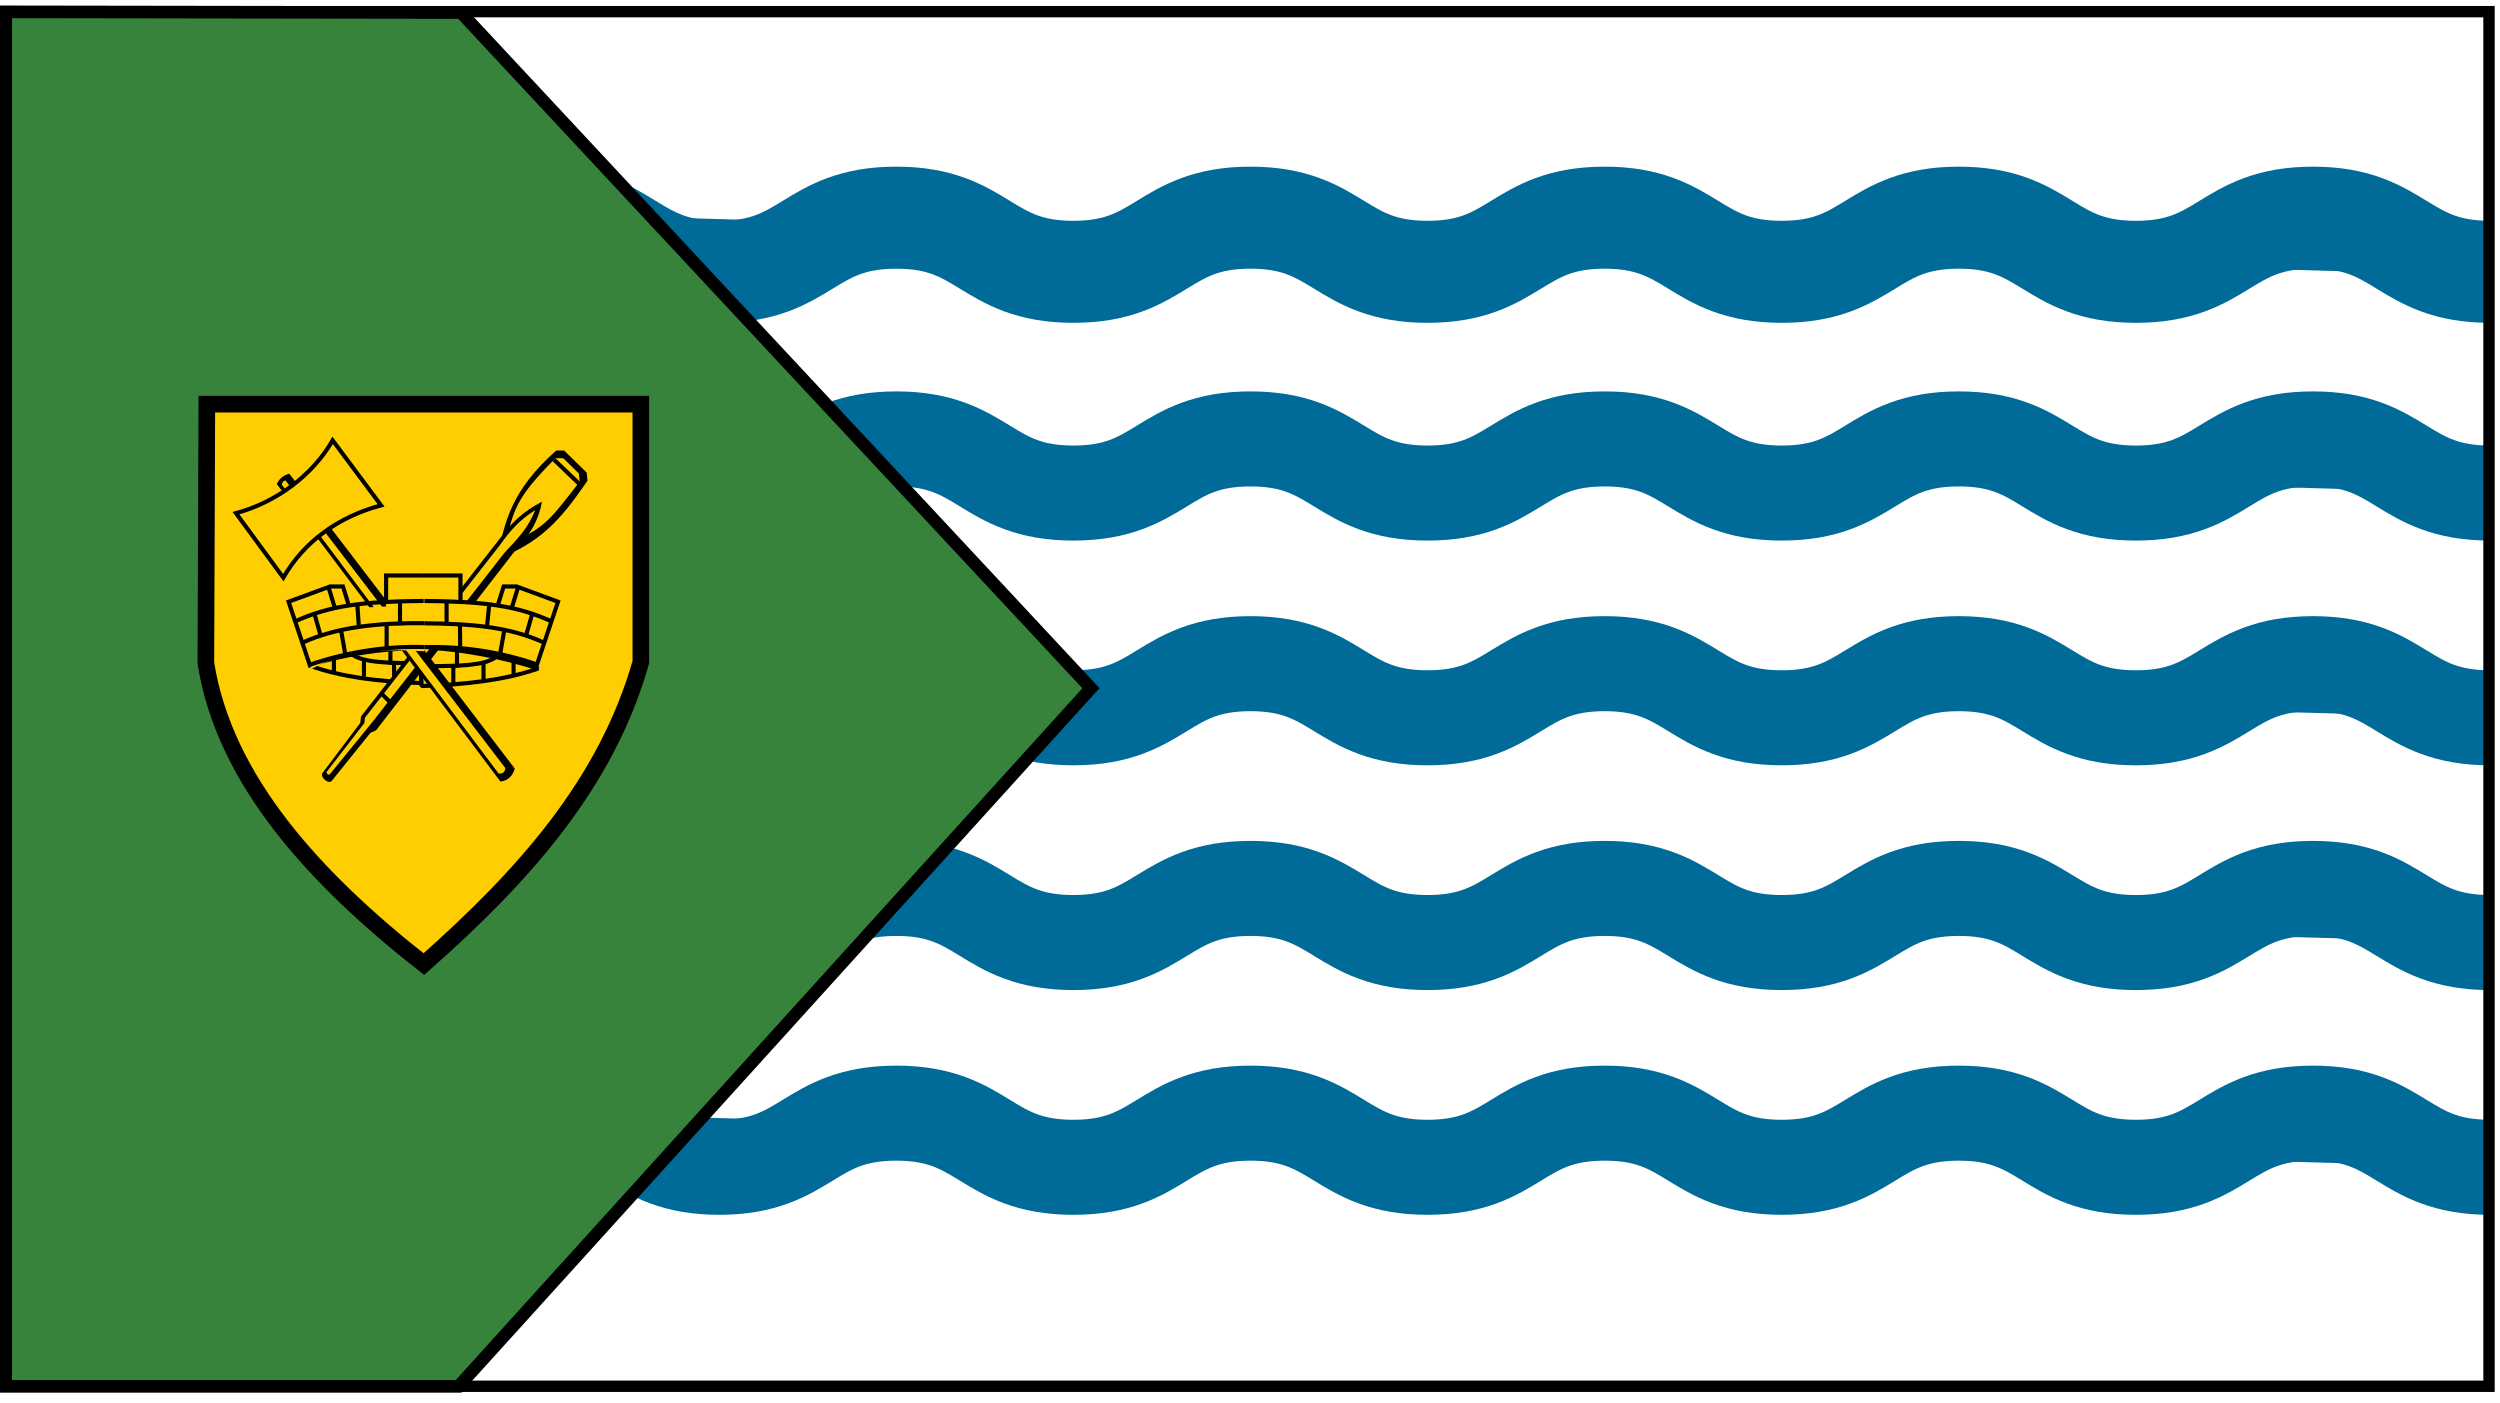 <?xml version="1.0" encoding="UTF-8" standalone="no"?>
<!DOCTYPE svg PUBLIC "-//W3C//DTD SVG 20010904//EN"
"http://www.w3.org/TR/2001/REC-SVG-20010904/DTD/svg10.dtd">
<!-- Created with Inkscape (http://www.inkscape.org/) --><svg height="418" id="svg2" inkscape:version="0.40" sodipodi:docbase="/media/windows/svg" sodipodi:docname="vancouvercityflag.svg" sodipodi:version="0.32" width="745" xmlns="http://www.w3.org/2000/svg" xmlns:cc="http://web.resource.org/cc/" xmlns:dc="http://purl.org/dc/elements/1.1/" xmlns:inkscape="http://www.inkscape.org/namespaces/inkscape" xmlns:rdf="http://www.w3.org/1999/02/22-rdf-syntax-ns#" xmlns:sodipodi="http://sodipodi.sourceforge.net/DTD/sodipodi-0.dtd" xmlns:xlink="http://www.w3.org/1999/xlink">
  <defs id="defs4"/>
  <sodipodi:namedview bordercolor="#666666" borderopacity="1.0" id="base" inkscape:current-layer="svg2" inkscape:cx="314.66837" inkscape:cy="612.78044" inkscape:document-units="px" inkscape:pageopacity="0.0" inkscape:pageshadow="2" inkscape:window-height="949" inkscape:window-width="1280" inkscape:window-x="0" inkscape:window-y="25" inkscape:zoom="0.99785715" pagecolor="#ffffff"/>
  <g id="layer1" inkscape:groupmode="layer" inkscape:label="Layer 1">
    <g id="g38026" inkscape:export-filename="/media/windows/svg/vancouvercityflag.png" inkscape:export-xdpi="72.000000" inkscape:export-ydpi="72.000000" transform="matrix(3.776,0,0,3.776,-444.087,-988.79)">
      <g id="g36883">
        <g id="g36877">
          <path d="M 160.392,278.764 C 167.38,278.764 167.38,283.037 174.368,283.037 C 181.356,283.037 181.356,278.764 188.344,278.764 C 195.331,278.764 195.331,283.037 202.319,283.037 C 209.307,283.037 209.307,278.764 216.295,278.764 C 223.283,278.764 223.283,283.037 230.271,283.037 C 237.258,283.037 237.258,278.764 244.246,278.764 C 251.234,278.764 251.234,283.037 258.222,283.037 C 265.21,283.037 265.21,278.764 272.198,278.764 C 279.186,278.764 279.185,283.037 286.173,283.037 C 293.161,283.037 293.161,278.764 300.149,278.764 C 307.137,278.764 307.137,283.037 314.125,283.037" id="path2411" sodipodi:nodetypes="csssssssssss" style="fill:#006b97;fill-opacity:1;fill-rule:evenodd;stroke:#006b98;stroke-width:7.5;stroke-linecap:butt;stroke-linejoin:miter;stroke-miterlimit:4;stroke-opacity:1"/>
          <path d="M 160.392,296.501 C 167.38,296.501 167.38,300.774 174.368,300.774 C 181.356,300.774 181.356,296.501 188.344,296.501 C 195.331,296.501 195.331,300.774 202.319,300.774 C 209.307,300.774 209.307,296.501 216.295,296.501 C 223.283,296.501 223.283,300.774 230.271,300.774 C 237.258,300.774 237.258,296.501 244.246,296.501 C 251.234,296.501 251.234,300.774 258.222,300.774 C 265.21,300.774 265.21,296.501 272.198,296.501 C 279.186,296.501 279.185,300.774 286.173,300.774 C 293.161,300.774 293.161,296.501 300.149,296.501 C 307.137,296.501 307.137,300.774 314.125,300.774" id="path2412" sodipodi:nodetypes="csssssssssss" style="fill:#006b97;fill-opacity:1;fill-rule:evenodd;stroke:#006b98;stroke-width:7.5;stroke-linecap:butt;stroke-linejoin:miter;stroke-miterlimit:4;stroke-opacity:1"/>
          <path d="M 160.392,314.238 C 167.38,314.238 167.38,318.51 174.368,318.51 C 181.356,318.51 181.356,314.238 188.344,314.238 C 195.331,314.238 195.331,318.51 202.319,318.51 C 209.307,318.51 209.307,314.238 216.295,314.238 C 223.283,314.238 223.283,318.51 230.271,318.51 C 237.258,318.51 237.258,314.238 244.246,314.238 C 251.234,314.238 251.234,318.51 258.222,318.51 C 265.21,318.51 265.21,314.238 272.198,314.238 C 279.186,314.238 279.185,318.51 286.173,318.51 C 293.161,318.51 293.161,314.238 300.149,314.238 C 307.137,314.238 307.137,318.51 314.125,318.51" id="path2413" sodipodi:nodetypes="csssssssssss" style="fill:#006b97;fill-opacity:1;fill-rule:evenodd;stroke:#006b98;stroke-width:7.5;stroke-linecap:butt;stroke-linejoin:miter;stroke-miterlimit:4;stroke-opacity:1"/>
          <path d="M 160.392,331.975 C 167.38,331.975 167.38,336.247 174.368,336.247 C 181.356,336.247 181.356,331.975 188.344,331.975 C 195.331,331.975 195.331,336.247 202.319,336.247 C 209.307,336.247 209.307,331.975 216.295,331.975 C 223.283,331.975 223.283,336.247 230.271,336.247 C 237.258,336.247 237.258,331.975 244.246,331.975 C 251.234,331.975 251.234,336.247 258.222,336.247 C 265.21,336.247 265.21,331.975 272.198,331.975 C 279.186,331.975 279.185,336.247 286.173,336.247 C 293.161,336.247 293.161,331.975 300.149,331.975 C 307.137,331.975 307.137,336.247 314.125,336.247" id="path2414" sodipodi:nodetypes="csssssssssss" style="fill:#006b97;fill-opacity:1;fill-rule:evenodd;stroke:#006b98;stroke-width:7.5;stroke-linecap:butt;stroke-linejoin:miter;stroke-miterlimit:4;stroke-opacity:1"/>
          <path d="M 160.392,349.711 C 167.38,349.711 167.38,353.984 174.368,353.984 C 181.356,353.984 181.356,349.711 188.344,349.711 C 195.331,349.711 195.331,353.984 202.319,353.984 C 209.307,353.984 209.307,349.711 216.295,349.711 C 223.283,349.711 223.283,353.984 230.271,353.984 C 237.258,353.984 237.258,349.711 244.246,349.711 C 251.234,349.711 251.234,353.984 258.222,353.984 C 265.21,353.984 265.21,349.711 272.198,349.711 C 279.186,349.711 279.185,353.984 286.173,353.984 C 293.161,353.984 293.161,349.711 300.149,349.711 C 307.137,349.711 307.137,353.984 314.125,353.984" id="path2415" sodipodi:nodetypes="csssssssssss" style="fill:#006b97;fill-opacity:1;fill-rule:evenodd;stroke:#006b98;stroke-width:7.5;stroke-linecap:butt;stroke-linejoin:miter;stroke-miterlimit:4;stroke-opacity:1"/>
        </g>
        <path d="M 160.392,279.317 C 167.38,279.317 167.38,283.589 174.368,283.589 C 181.356,283.589 181.356,279.317 188.344,279.317 C 195.331,279.317 195.331,283.589 202.319,283.589 C 209.307,283.589 209.307,279.317 216.295,279.317 C 223.283,279.317 223.283,283.589 230.271,283.589 C 237.258,283.589 237.258,279.317 244.246,279.317 C 251.234,279.317 251.234,283.589 258.222,283.589 C 265.21,283.589 265.21,279.317 272.198,279.317 C 279.186,279.317 279.185,283.589 286.173,283.589 C 293.161,283.589 293.161,279.317 300.149,279.317 C 307.137,279.317 307.137,283.589 314.125,283.589" id="path1310" sodipodi:nodetypes="csssssssssss" style="fill:#006b97;fill-opacity:1;fill-rule:evenodd;stroke:#006b98;stroke-width:7.5;stroke-linecap:butt;stroke-linejoin:miter;stroke-miterlimit:4;stroke-opacity:1"/>
      </g>
      <rect height="108.485" id="rect2049" style="color:#000000;fill:#c79664;fill-opacity:0;fill-rule:evenodd;stroke:#000000;stroke-width:0.897;stroke-linecap:butt;stroke-linejoin:miter;stroke-miterlimit:4;stroke-dashoffset:0;stroke-opacity:1;marker:none;marker-start:none;marker-mid:none;marker-end:none;visibility:visible" width="196.05" x="117.99" y="262.781"/>
      <path d="M 153.985,262.851 L 203.704,316.174 L 153.796,371.271 L 118.062,371.271 L 118.062,262.797 L 153.985,262.851 z " id="path2777" sodipodi:nodetypes="cccccc" style="fill:#37833b;fill-opacity:1;fill-rule:evenodd;stroke:#000000;stroke-width:0.995px;stroke-linecap:butt;stroke-linejoin:miter;stroke-opacity:1"/>
    </g>
  </g>
  <g id="g37962" inkscape:export-filename="/media/windows/svg/vancouvercityflag.png" inkscape:export-xdpi="72.000000" inkscape:export-ydpi="72.000000" transform="matrix(3.776,0,0,3.776,-444.087,-988.79)">
    <path d="M 133.932,293.756 L 168.183,293.756 L 168.183,314.117 C 165.473,323.64 159.055,330.874 151.058,337.951 C 142.482,331.216 135.327,323.456 133.854,314.196 L 133.932,293.756 z " id="path3037" sodipodi:nodetypes="cccccc" style="fill:#ffce00;fill-opacity:1;fill-rule:evenodd;stroke:#000000;stroke-width:1.312;stroke-linecap:butt;stroke-linejoin:miter;stroke-miterlimit:4;stroke-opacity:1"/>
    <g id="g37771" transform="translate(0.695,2.842171e-14)">
      <g id="g37617">
        <g id="g37595">
          <path d="M 159.389,314.618 C 156.772,315.547 153.572,315.89 150.181,316.005 C 150.181,315.076 149.927,313.882 149.927,312.953 C 153.155,313.014 156.751,313.743 159.389,314.618 z " id="path27705" sodipodi:nodetypes="cccc" style="fill:#ffce00;fill-opacity:1;fill-rule:evenodd;stroke:#000000;stroke-width:0.326;stroke-linecap:butt;stroke-linejoin:bevel;stroke-miterlimit:4;stroke-opacity:1"/>
          <g id="g37589">
            <path d="M 157.443,313.929 L 157.443,315.166" id="path30196" sodipodi:nodetypes="cc" style="fill:none;fill-opacity:0.75;fill-rule:evenodd;stroke:#000000;stroke-width:0.326;stroke-linecap:butt;stroke-linejoin:miter;stroke-miterlimit:4;stroke-opacity:1"/>
            <path d="M 155.07,314.267 L 155.07,315.504" id="path30197" sodipodi:nodetypes="cc" style="fill:none;fill-opacity:0.75;fill-rule:evenodd;stroke:#000000;stroke-width:0.326;stroke-linecap:butt;stroke-linejoin:miter;stroke-miterlimit:4;stroke-opacity:1"/>
            <path d="M 152.977,313.31 L 152.977,314.547" id="path30198" sodipodi:nodetypes="cc" style="fill:none;fill-opacity:0.75;fill-rule:evenodd;stroke:#000000;stroke-width:0.326;stroke-linecap:butt;stroke-linejoin:miter;stroke-miterlimit:4;stroke-opacity:1"/>
            <path d="M 152.689,314.324 L 152.689,315.826" id="path30199" sodipodi:nodetypes="cc" style="fill:none;fill-opacity:0.75;fill-rule:evenodd;stroke:#000000;stroke-width:0.326;stroke-linecap:butt;stroke-linejoin:miter;stroke-miterlimit:4;stroke-opacity:1"/>
            <path d="M 156.07,313.698 C 155.154,314.449 152.835,314.401 151.035,314.439" id="path30200" sodipodi:nodetypes="cc" style="fill:none;fill-opacity:0.75;fill-rule:evenodd;stroke:#000000;stroke-width:0.326;stroke-linecap:butt;stroke-linejoin:miter;stroke-miterlimit:4;stroke-opacity:1"/>
          </g>
        </g>
        <g id="g37609">
          <path d="M 120.391,577.271 C 130.444,580.838 141.351,582.154 154.372,582.597 C 154.372,579.029 154.297,575.461 154.297,571.893 C 141.901,572.128 130.522,573.911 120.391,577.271 z " id="path25841" sodipodi:nodetypes="cccc" style="fill:#ffce00;fill-opacity:1;fill-rule:evenodd;stroke:#000000;stroke-width:1.254;stroke-linecap:butt;stroke-linejoin:bevel;stroke-miterlimit:4;stroke-opacity:1" transform="matrix(0.26,0,0,0.26,110.01,164.293)"/>
          <g id="g37603">
            <path d="M 127.901,574.623 L 127.901,579.374" id="path28327" sodipodi:nodetypes="cc" style="fill:none;fill-opacity:0.75;fill-rule:evenodd;stroke:#000000;stroke-width:1.254;stroke-linecap:butt;stroke-linejoin:miter;stroke-miterlimit:4;stroke-opacity:1" transform="matrix(0.26,0,0,0.26,110.01,164.293)"/>
            <path d="M 137.016,575.921 L 137.016,580.672" id="path28950" sodipodi:nodetypes="cc" style="fill:none;fill-opacity:0.75;fill-rule:evenodd;stroke:#000000;stroke-width:1.254;stroke-linecap:butt;stroke-linejoin:miter;stroke-miterlimit:4;stroke-opacity:1" transform="matrix(0.26,0,0,0.26,110.01,164.293)"/>
            <path d="M 145.054,572.248 L 145.054,576.999" id="path28951" sodipodi:nodetypes="cc" style="fill:none;fill-opacity:0.75;fill-rule:evenodd;stroke:#000000;stroke-width:1.254;stroke-linecap:butt;stroke-linejoin:miter;stroke-miterlimit:4;stroke-opacity:1" transform="matrix(0.26,0,0,0.26,110.01,164.293)"/>
            <path d="M 146.159,576.142 L 146.159,580.893" id="path28952" sodipodi:nodetypes="cc" style="fill:none;fill-opacity:0.75;fill-rule:evenodd;stroke:#000000;stroke-width:1.254;stroke-linecap:butt;stroke-linejoin:miter;stroke-miterlimit:4;stroke-opacity:1" transform="matrix(0.26,0,0,0.26,110.01,164.293)"/>
            <path d="M 133.177,573.739 C 136.694,576.621 145.597,576.437 152.512,576.584" id="path28953" sodipodi:nodetypes="cc" style="fill:none;fill-opacity:0.75;fill-rule:evenodd;stroke:#000000;stroke-width:1.254;stroke-linecap:butt;stroke-linejoin:miter;stroke-miterlimit:4;stroke-opacity:1" transform="matrix(0.26,0,0,0.26,110.01,164.293)"/>
          </g>
        </g>
      </g>
      <g id="g37756">
        <g id="g36907">
          <g id="g36903">
            <path d="M 197.769,512.01 L 204.635,518.718 L 204.872,521.164 C 196.375,533.659 190.245,539.999 177.566,544.918 C 179.539,533.449 182.143,523.716 195.401,512.009 L 197.769,512.01 z " id="path7449" sodipodi:nodetypes="cccccc" style="fill:#000000;fill-opacity:1;fill-rule:evenodd;stroke:none;stroke-width:0.313;stroke-linecap:butt;stroke-linejoin:miter;stroke-miterlimit:4;stroke-opacity:1" transform="matrix(0.26,0,0,0.26,110.01,164.293)"/>
            <path d="M 197.532,514.338 L 202.267,518.994 L 202.504,521.44 C 193.139,533.62 191.824,535.54 179.776,541.012 C 182.538,530.095 182.696,526.833 195.165,514.338 L 197.532,514.338 z " id="path8071" sodipodi:nodetypes="cccccc" style="fill:#ffce00;fill-opacity:1;fill-rule:evenodd;stroke:none;stroke-width:0.313;stroke-linecap:butt;stroke-linejoin:miter;stroke-miterlimit:4;stroke-opacity:1" transform="matrix(0.26,0,0,0.26,110.01,164.293)"/>
            <path d="M 194.691,514.772 L 202.265,522.031" id="path8072" sodipodi:nodetypes="cc" style="fill:none;fill-opacity:0.75;fill-rule:evenodd;stroke:#000000;stroke-width:1.254;stroke-linecap:butt;stroke-linejoin:miter;stroke-miterlimit:4;stroke-opacity:1" transform="matrix(0.26,0,0,0.26,110.01,164.293)"/>
          </g>
          <g id="g36899">
            <path d="M 191.061,527.556 C 185.352,530.503 181.696,534.001 178.434,538.526 L 136.134,592.743 L 135.897,594.716 L 124.454,609.868 C 123.578,611.028 126.248,613.537 127.295,612.236 L 138.975,597.715 L 140.711,596.925 L 182.853,542.472 C 187.325,537.737 189.982,533.475 191.061,527.556 z " id="path8708" sodipodi:nodetypes="ccccsscccc" style="fill:#000000;fill-opacity:1;fill-rule:evenodd;stroke:none;stroke-width:0.313;stroke-linecap:butt;stroke-linejoin:miter;stroke-miterlimit:4;stroke-opacity:1" transform="matrix(0.26,0,0,0.26,110.01,164.293)"/>
            <path d="M 189.019,530.072 C 183.897,533.318 181.175,536.688 178.113,540.944 L 137.302,593.132 L 137.158,594.711 L 125.707,609.558 C 125.411,609.943 126.359,610.64 126.628,610.311 L 138.311,595.993 L 139.862,594.068 L 179.657,543.078 C 183.855,538.624 186.98,535.325 189.019,530.072 z " id="path9331" sodipodi:nodetypes="ccccsscccc" style="fill:#ffce00;fill-opacity:1;fill-rule:evenodd;stroke:none;stroke-width:0.295;stroke-linecap:butt;stroke-linejoin:miter;stroke-miterlimit:4;stroke-opacity:1" transform="matrix(0.26,0,0,0.26,110.01,164.293)"/>
            <path d="M 142.344,585.8 L 145.469,588.925" id="path11217" style="fill:none;fill-opacity:0.75;fill-rule:evenodd;stroke:#000000;stroke-width:1.254;stroke-linecap:butt;stroke-linejoin:miter;stroke-miterlimit:4;stroke-opacity:1" transform="matrix(0.26,0,0,0.26,110.01,164.293)"/>
          </g>
        </g>
        <g id="g36894">
          <g id="g36891">
            <path d="M 110.564,522.19 L 178.459,612.498 C 180.853,612.208 182.221,610.656 182.8,608.552 L 114.352,519.033 C 112.379,519.612 111.275,520.664 110.564,522.19 z " id="path5571" sodipodi:nodetypes="ccccc" style="fill:#000000;fill-opacity:1;fill-rule:evenodd;stroke:none;stroke-width:0.313;stroke-linecap:butt;stroke-linejoin:miter;stroke-miterlimit:4;stroke-opacity:1" transform="matrix(0.26,0,0,0.26,110.01,164.293)"/>
            <path d="M 112.071,522.355 L 177.934,610.117 C 179.242,610.006 179.703,609.815 179.946,608.421 L 113.195,521.072 C 112.465,521.316 112.308,521.52 112.071,522.355 z " id="path6193" sodipodi:nodetypes="ccccc" style="fill:#ffce00;fill-opacity:1;fill-rule:evenodd;stroke:none;stroke-width:0.313;stroke-linecap:butt;stroke-linejoin:miter;stroke-miterlimit:4;stroke-opacity:1" transform="matrix(0.26,0,0,0.26,110.01,164.293)"/>
          </g>
          <path d="M 98.174,531.029 C 102.962,537.553 107.75,544.077 112.537,550.6 C 118.975,539.45 129.435,532.084 142.211,528.661 C 137.318,522.085 132.425,515.508 127.532,508.932 C 121.314,519.701 110.188,527.81 98.174,531.029 z " id="path4326" sodipodi:nodetypes="ccccc" style="fill:#ffce00;fill-opacity:1;fill-rule:evenodd;stroke:#000000;stroke-width:1.252;stroke-linecap:butt;stroke-linejoin:miter;stroke-miterlimit:4;stroke-opacity:1" transform="matrix(0.26,0,0,0.26,110.01,164.293)"/>
        </g>
      </g>
      <g id="g37634">
        <g id="g37575">
          <path d="M 195.453,557.739 L 182.858,553.209 L 179.212,553.319 L 177.444,558.843 L 165.843,558.291 L 165.843,549.673 L 154.573,550.225 L 154.131,571.644 C 165.475,570.871 178.254,571.218 188.824,577.184 L 195.453,557.739 z " id="path21340" sodipodi:nodetypes="cccccccccc" style="fill:#ffce00;fill-opacity:1;fill-rule:evenodd;stroke:none;stroke-width:0.313;stroke-linecap:butt;stroke-linejoin:miter;stroke-miterlimit:4;stroke-opacity:1" transform="matrix(0.26,0,0,0.26,110.01,164.293)"/>
          <g id="g36942">
            <path d="M 154.992,549.94 L 166.32,549.94 L 166.32,558.188" id="path21975" sodipodi:nodetypes="ccc" style="fill:none;fill-opacity:1;fill-rule:evenodd;stroke:#000000;stroke-width:1.254;stroke-linecap:butt;stroke-linejoin:miter;stroke-miterlimit:4;stroke-opacity:1" transform="matrix(0.26,0,0,0.26,110.01,164.293)"/>
            <path d="M 189.309,577.655 L 195.93,557.909 L 183.82,553.456 L 181.886,559.784" id="path21976" sodipodi:nodetypes="cccc" style="fill:none;fill-opacity:1;fill-rule:evenodd;stroke:#000000;stroke-width:1.254;stroke-linecap:butt;stroke-linejoin:miter;stroke-miterlimit:4;stroke-opacity:1" transform="matrix(0.26,0,0,0.26,110.01,164.293)"/>
            <path d="M 191.867,570.409 C 181.242,565.513 169.836,564.583 154.914,564.453" id="path21977" sodipodi:nodetypes="cc" style="fill:none;fill-opacity:1;fill-rule:evenodd;stroke:#000000;stroke-width:1.254;stroke-linecap:butt;stroke-linejoin:miter;stroke-miterlimit:4;stroke-opacity:1" transform="matrix(0.26,0,0,0.26,110.01,164.293)"/>
            <path d="M 166.164,564.809 L 166.233,571.515" id="path21978" sodipodi:nodetypes="cc" style="fill:none;fill-opacity:1;fill-rule:evenodd;stroke:#000000;stroke-width:1.254;stroke-linecap:butt;stroke-linejoin:miter;stroke-miterlimit:4;stroke-opacity:1" transform="matrix(0.26,0,0,0.26,110.01,164.293)"/>
            <path d="M 179.609,566.636 L 178.36,573.714" id="path23976" style="fill:none;fill-opacity:1;fill-rule:evenodd;stroke:#000000;stroke-width:1.254;stroke-linecap:butt;stroke-linejoin:miter;stroke-miterlimit:4;stroke-opacity:1" transform="matrix(0.26,0,0,0.26,110.01,164.293)"/>
            <path d="M 183.488,553.28 L 179.426,553.28 L 177.648,559.003" id="path21981" sodipodi:nodetypes="ccc" style="fill:none;fill-opacity:1;fill-rule:evenodd;stroke:#000000;stroke-width:1.254;stroke-linecap:butt;stroke-linejoin:miter;stroke-miterlimit:4;stroke-opacity:1" transform="matrix(0.26,0,0,0.26,110.01,164.293)"/>
            <path d="M 194.055,563.925 C 183.43,559.029 173.195,557.805 154.914,557.675 C 154.914,557.675 154.914,557.675 154.914,557.675" id="path21982" sodipodi:nodetypes="ccc" style="fill:none;fill-opacity:1;fill-rule:evenodd;stroke:#000000;stroke-width:1.254;stroke-linecap:butt;stroke-linejoin:miter;stroke-miterlimit:4;stroke-opacity:1" transform="matrix(0.26,0,0,0.26,110.01,164.293)"/>
            <path d="M 188.066,561.728 L 186.242,568.065" id="path21983" sodipodi:nodetypes="cc" style="fill:none;fill-opacity:1;fill-rule:evenodd;stroke:#000000;stroke-width:1.254;stroke-linecap:butt;stroke-linejoin:miter;stroke-miterlimit:4;stroke-opacity:1" transform="matrix(0.26,0,0,0.26,110.01,164.293)"/>
            <path d="M 175.07,558.612 L 174.328,565.839" id="path21984" sodipodi:nodetypes="cc" style="fill:none;fill-opacity:1;fill-rule:evenodd;stroke:#000000;stroke-width:1.254;stroke-linecap:butt;stroke-linejoin:miter;stroke-miterlimit:4;stroke-opacity:1" transform="matrix(0.26,0,0,0.26,110.01,164.293)"/>
            <path d="M 162.102,557.909 L 162.102,565.018" id="path21985" style="fill:none;fill-opacity:1;fill-rule:evenodd;stroke:#000000;stroke-width:1.254;stroke-linecap:butt;stroke-linejoin:miter;stroke-miterlimit:4;stroke-opacity:1" transform="matrix(0.26,0,0,0.26,110.01,164.293)"/>
            <path d="M 189.61,576.976 C 177.659,572.853 166.169,571.391 154.959,571.702" id="path24598" sodipodi:nodetypes="cc" style="fill:none;fill-opacity:1;fill-rule:evenodd;stroke:#000000;stroke-width:1.254;stroke-linecap:butt;stroke-linejoin:miter;stroke-miterlimit:4;stroke-opacity:1" transform="matrix(0.26,0,0,0.26,110.01,164.293)"/>
          </g>
        </g>
        <g id="g36928">
          <path d="M 139.73,309.578 L 142.984,308.388 L 143.926,308.417 L 144.382,309.868 L 147.379,309.723 L 147.379,307.46 L 150.406,307.605 L 150.405,313.267 C 147.474,313.064 144.173,313.117 141.442,314.684 L 139.73,309.578 z " id="path21328" sodipodi:nodetypes="cccccccccc" style="fill:#ffce00;fill-opacity:1;fill-rule:evenodd;stroke:none;stroke-width:0.311;stroke-linecap:butt;stroke-linejoin:miter;stroke-miterlimit:4;stroke-opacity:1"/>
          <g id="g36916">
            <path d="M 155.078,549.94 L 143.75,549.94 L 143.75,558.188" id="path14961" sodipodi:nodetypes="ccc" style="fill:none;fill-opacity:1;fill-rule:evenodd;stroke:#000000;stroke-width:1.254;stroke-linecap:butt;stroke-linejoin:miter;stroke-miterlimit:4;stroke-opacity:1" transform="matrix(0.26,0,0,0.26,110.01,164.293)"/>
            <path d="M 120.762,577.655 L 114.141,557.909 L 126.25,553.456 L 128.184,559.784" id="path15583" sodipodi:nodetypes="cccc" style="fill:none;fill-opacity:1;fill-rule:evenodd;stroke:#000000;stroke-width:1.254;stroke-linecap:butt;stroke-linejoin:miter;stroke-miterlimit:4;stroke-opacity:1" transform="matrix(0.26,0,0,0.26,110.01,164.293)"/>
            <path d="M 118.203,570.409 C 128.828,565.513 141.866,564.254 155.381,564.436" id="path14953" sodipodi:nodetypes="cc" style="fill:none;fill-opacity:1;fill-rule:evenodd;stroke:#000000;stroke-width:1.254;stroke-linecap:butt;stroke-linejoin:miter;stroke-miterlimit:4;stroke-opacity:1" transform="matrix(0.26,0,0,0.26,110.01,164.293)"/>
            <path d="M 143.906,564.809 L 143.906,572.675" id="path16828" sodipodi:nodetypes="cc" style="fill:none;fill-opacity:1;fill-rule:evenodd;stroke:#000000;stroke-width:1.254;stroke-linecap:butt;stroke-linejoin:miter;stroke-miterlimit:4;stroke-opacity:1" transform="matrix(0.26,0,0,0.26,110.01,164.293)"/>
            <path d="M 120.43,577.089 C 132.381,572.966 144.171,571.354 155.381,571.665" id="path14955" sodipodi:nodetypes="cc" style="fill:none;fill-opacity:1;fill-rule:evenodd;stroke:#000000;stroke-width:1.254;stroke-linecap:butt;stroke-linejoin:miter;stroke-miterlimit:4;stroke-opacity:1" transform="matrix(0.26,0,0,0.26,110.01,164.293)"/>
            <path d="M 130.079,566.636 L 131.328,573.714" id="path16829" style="color:#000000;fill:none;fill-opacity:1;fill-rule:evenodd;stroke:#000000;stroke-width:1.254;stroke-linecap:butt;stroke-linejoin:miter;stroke-miterlimit:4;stroke-dashoffset:0;stroke-opacity:1;marker:none;marker-start:none;marker-mid:none;marker-end:none;visibility:visible;display:block" transform="matrix(0.26,0,0,0.26,110.01,164.293)"/>
            <path d="M 126.582,553.28 L 130.645,553.28 L 132.422,559.003" id="path17453" sodipodi:nodetypes="ccc" style="fill:none;fill-opacity:1;fill-rule:evenodd;stroke:#000000;stroke-width:1.254;stroke-linecap:butt;stroke-linejoin:miter;stroke-miterlimit:4;stroke-opacity:1" transform="matrix(0.26,0,0,0.26,110.01,164.293)"/>
            <path d="M 116.016,563.925 C 126.641,559.029 136.875,557.805 155.156,557.675 C 155.156,557.675 155.156,557.675 155.156,557.675" id="path14330" sodipodi:nodetypes="ccc" style="fill:none;fill-opacity:1;fill-rule:evenodd;stroke:#000000;stroke-width:1.254;stroke-linecap:butt;stroke-linejoin:miter;stroke-miterlimit:4;stroke-opacity:1" transform="matrix(0.26,0,0,0.26,110.01,164.293)"/>
            <path d="M 122.06,561.783 L 123.828,568.065" id="path16831" sodipodi:nodetypes="cc" style="fill:none;fill-opacity:1;fill-rule:evenodd;stroke:#000000;stroke-width:1.254;stroke-linecap:butt;stroke-linejoin:miter;stroke-miterlimit:4;stroke-opacity:1" transform="matrix(0.26,0,0,0.26,110.01,164.293)"/>
            <path d="M 135,558.612 L 135.508,565.956" id="path16830" sodipodi:nodetypes="cc" style="fill:none;fill-opacity:1;fill-rule:evenodd;stroke:#000000;stroke-width:1.254;stroke-linecap:butt;stroke-linejoin:miter;stroke-miterlimit:4;stroke-opacity:1" transform="matrix(0.26,0,0,0.26,110.01,164.293)"/>
            <path d="M 147.969,557.909 L 147.969,565.018" id="path16827" style="fill:none;fill-opacity:1;fill-rule:evenodd;stroke:#000000;stroke-width:1.254;stroke-linecap:butt;stroke-linejoin:miter;stroke-miterlimit:4;stroke-opacity:1" transform="matrix(0.26,0,0,0.26,110.01,164.293)"/>
          </g>
        </g>
      </g>
    </g>
  </g>
</svg>

